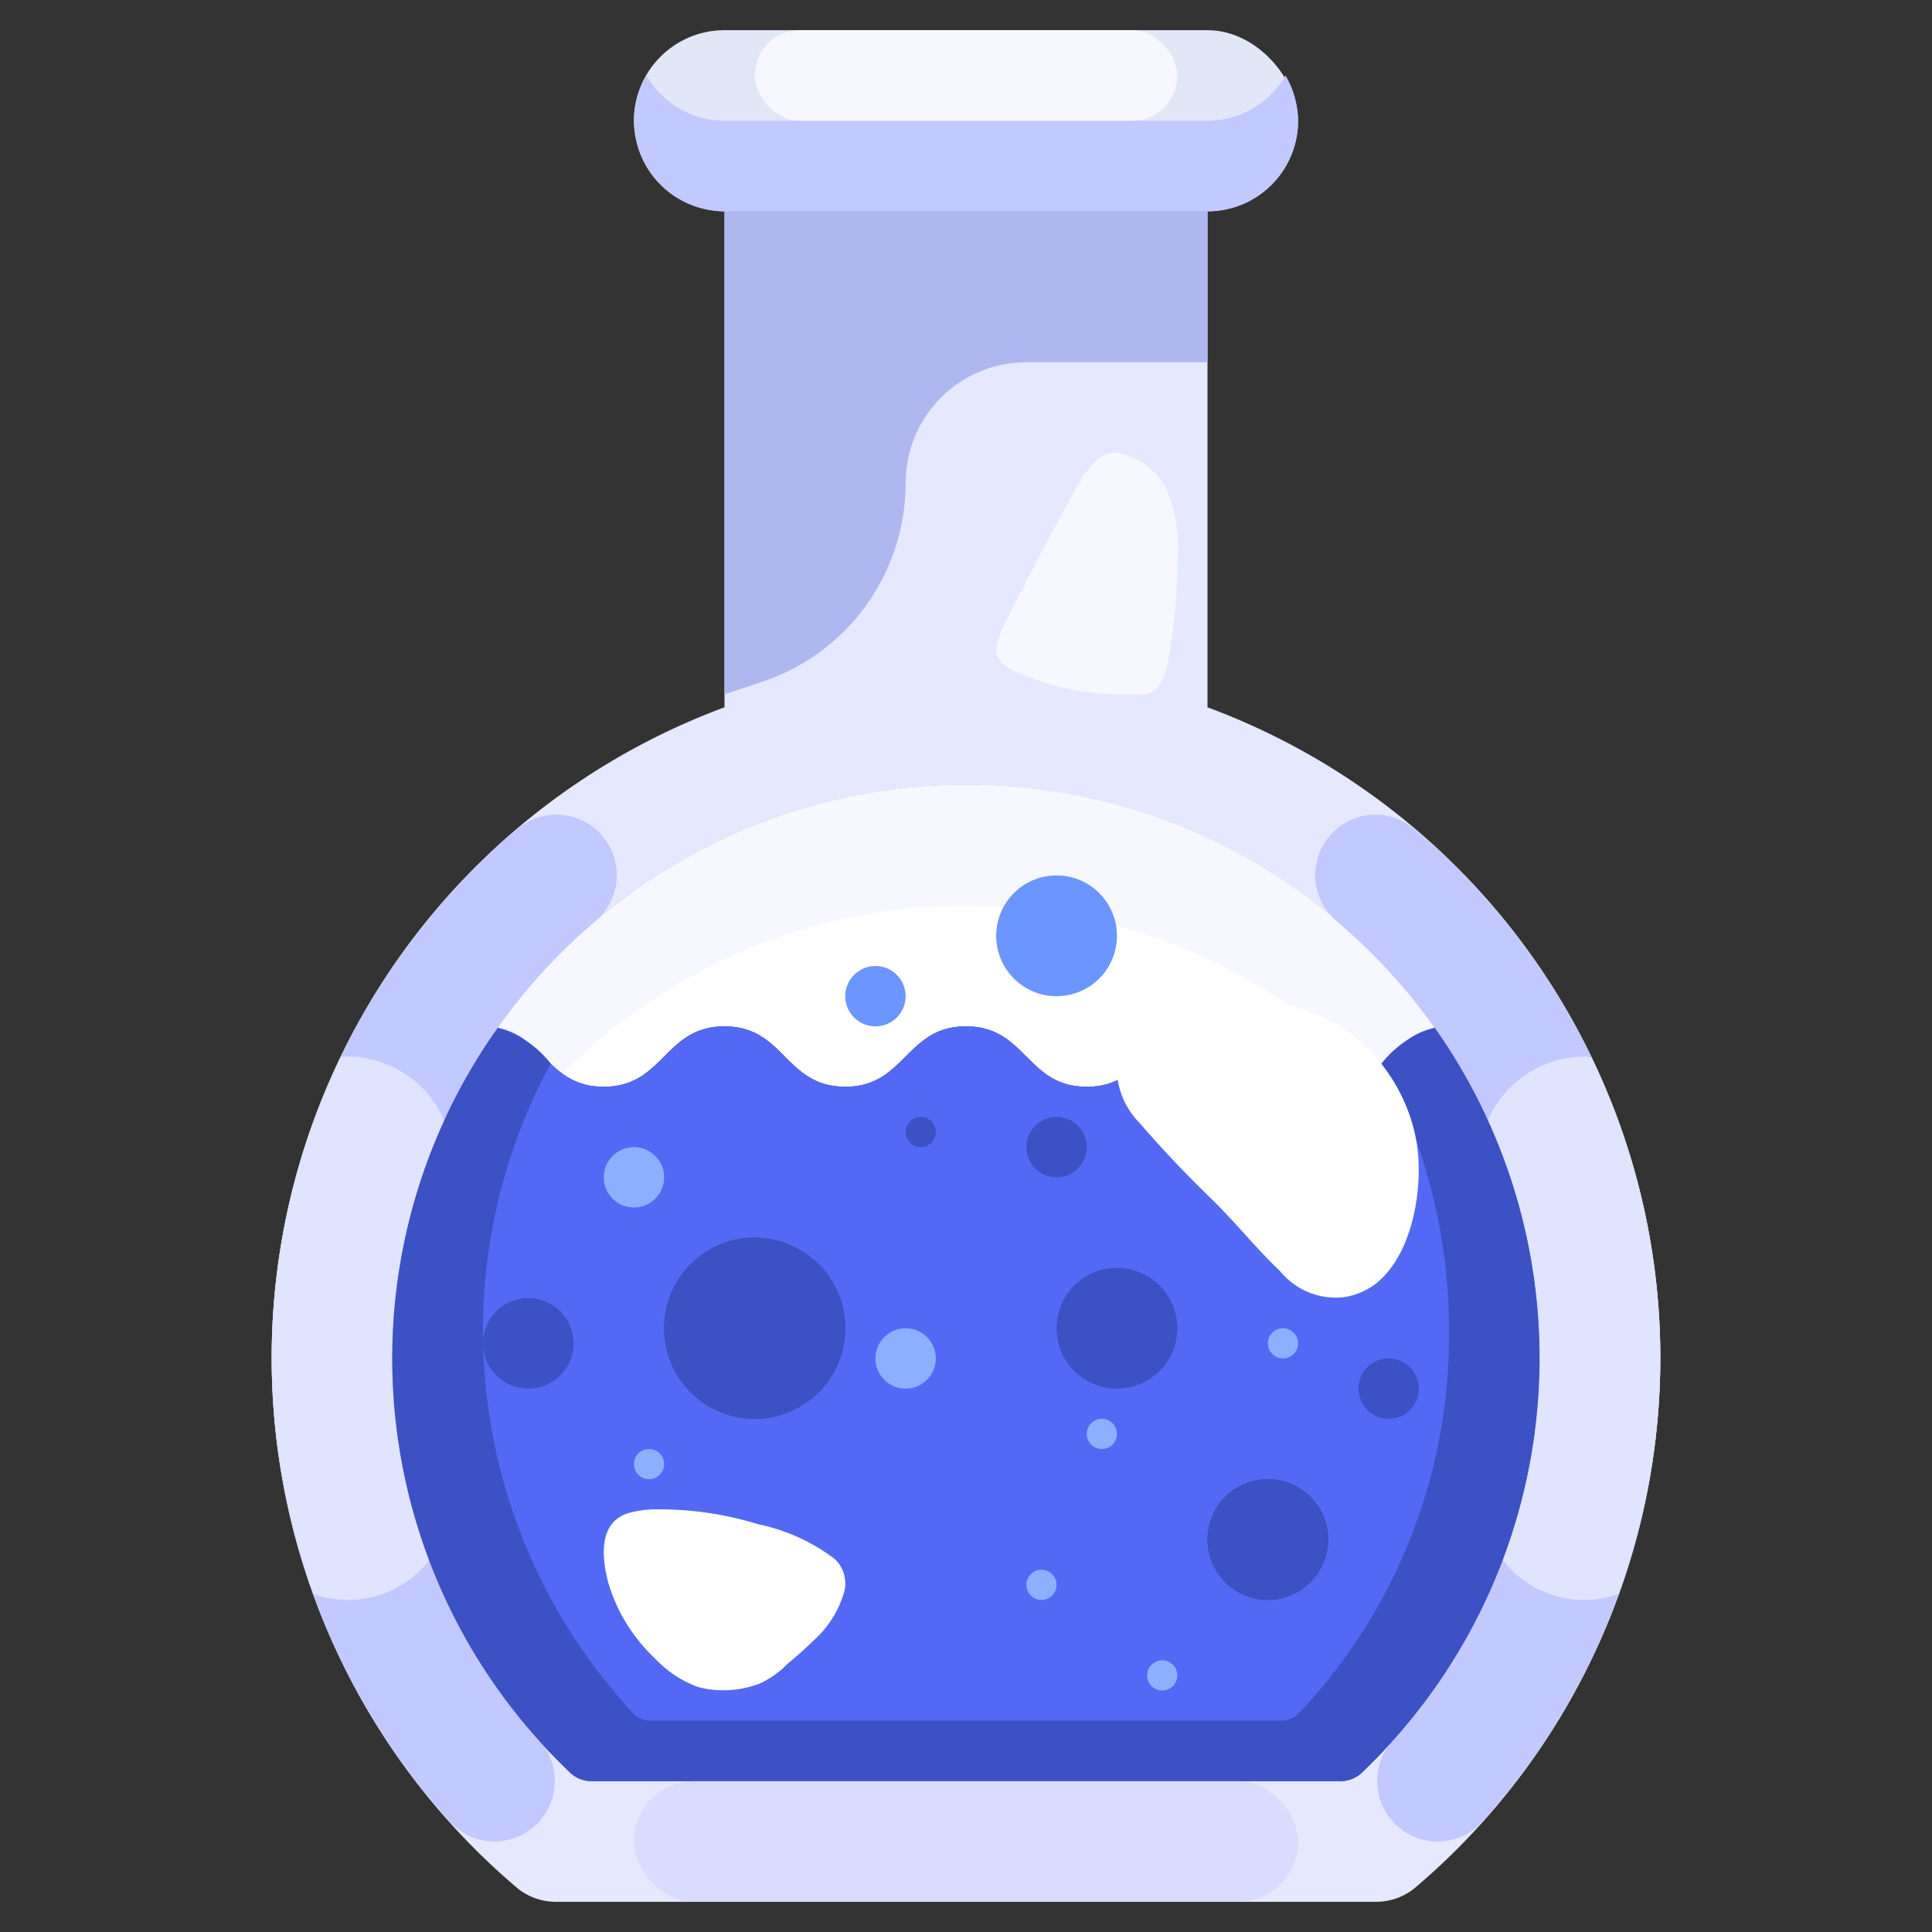 <svg height="512" viewBox="0 0 64 64" width="512" xmlns="http://www.w3.org/2000/svg"><rect x="0" y="0" width="64" height="64" fill="#333333" stroke="none"/><g id="_16-Flask" data-name="16-Flask"><circle cx="25" cy="44" fill="#3b51c4" r="3"/><circle cx="42" cy="51" fill="#3b51c4" r="2"/><path d="m33 7h7v16.43a23 23 0 0 1 6.87 39.11 2.017 2.017 0 0 1 -1.29.46h-27.16a2.017 2.017 0 0 1 -1.29-.46 23 23 0 0 1 6.87-39.11v-16.43zm-16.51 27.05a18.9 18.9 0 0 0 2.4 24.67 1.017 1.017 0 0 0 .7.28h24.82a1.017 1.017 0 0 0 .7-.28 18.983 18.983 0 1 0 -28.62-24.67z" fill="#e6e8ff"/><path d="m47.53 34.05c-1.54.28-1.7 1.95-3.53 1.95-2 0-2-2-4-2s-2 2-4 2-2-2-4-2-2 2-4 2-2-2-4-2-2 2-4 2c-1.82 0-1.98-1.66-3.51-1.95a18.981 18.981 0 0 1 31.04 0z" fill="#fff"/><path d="m18.89 58.72a18.9 18.9 0 0 1 -2.4-24.67c1.53.29 1.69 1.95 3.51 1.95 2 0 2-2 4-2s2 2 4 2 2-2 4-2 2 2 4 2 2-2 4-2 2 2 4 2c1.83 0 1.99-1.67 3.53-1.95a18.962 18.962 0 0 1 -2.42 24.67 1.017 1.017 0 0 1 -.7.28h-24.82a1.017 1.017 0 0 1 -.7-.28zm25.11-7.72a2 2 0 1 0 -2 2 2.006 2.006 0 0 0 2-2zm-16-7a3 3 0 1 0 -3 3 3 3 0 0 0 3-3z" fill="#5369f5"/><rect fill="#e1e7f7" height="6" rx="3" width="22" x="21" y="1"/><path d="m29.85 30.12a18.956 18.956 0 0 1 15.55 5.418c.693-.516 1.115-1.3 2.133-1.488a18.981 18.981 0 0 0 -31.04 0c1.022.194 1.44.991 2.143 1.505a18.815 18.815 0 0 1 11.214-5.435z" fill="#f7f7ff"/><path d="m40 4h-16a2.987 2.987 0 0 1 -2.584-1.5 2.968 2.968 0 0 0 -.416 1.5 3 3 0 0 0 3 3h16a3 3 0 0 0 3-3 2.968 2.968 0 0 0 -.416-1.5 2.987 2.987 0 0 1 -2.584 1.5z" fill="#c2c9ff"/><path d="m47.62 61a2 2 0 0 1 -1.488-3.336 18.939 18.939 0 0 0 -1.844-27.14 2 2 0 1 1 2.59-3.048 22.941 22.941 0 0 1 2.232 32.86 2 2 0 0 1 -1.49.664z" fill="#c2c9ff"/><path d="m16.38 61a2 2 0 0 1 -1.49-.664 22.941 22.941 0 0 1 2.232-32.86 2 2 0 1 1 2.59 3.048 18.939 18.939 0 0 0 -1.844 27.14 2 2 0 0 1 -1.488 3.336z" fill="#c2c9ff"/><rect fill="#d9dcff" height="4" rx="2" width="22" x="21" y="59"/><path d="m24 23 1.257-.419a6.937 6.937 0 0 0 4.743-6.581 4 4 0 0 1 4-4h6v-5h-16z" fill="#afb7f0"/><path d="m11.5 35c-.072 0-.14.017-.211.021a22.779 22.779 0 0 0 -.9 17.782 3.4 3.4 0 0 0 3.836-1.13 18.872 18.872 0 0 1 .493-14.551 3.5 3.5 0 0 0 -3.218-2.122z" fill="#e0e4ff"/><path d="m52.711 35.021c-.071 0-.139-.021-.211-.021a3.5 3.5 0 0 0 -3.217 2.122 18.872 18.872 0 0 1 .493 14.551 3.4 3.4 0 0 0 3.836 1.13 22.779 22.779 0 0 0 -.9-17.782z" fill="#e0e4ff"/><path d="m47.53 34.05a3.368 3.368 0 0 0 -1.756 1.171 18.613 18.613 0 0 1 2.226 8.899 18.2 18.2 0 0 1 -4.96 12.622.817.817 0 0 1 -.589.258h-20.9a.819.819 0 0 1 -.59-.258 18.611 18.611 0 0 1 -2.72-21.512 3.416 3.416 0 0 0 -1.751-1.18 18.9 18.9 0 0 0 2.4 24.67 1.017 1.017 0 0 0 .7.28h24.82a1.017 1.017 0 0 0 .7-.28 18.962 18.962 0 0 0 2.42-24.67z" fill="#3b51c4"/><circle cx="30" cy="45" fill="#8cb0ff" r="1"/><circle cx="35" cy="38" fill="#3b51c4" r="1"/><circle cx="46" cy="46" fill="#3b51c4" r="1"/><circle cx="21" cy="39" fill="#8cb0ff" r="1"/><circle cx="29" cy="33" fill="#6b95ff" r="1"/><circle cx="30.5" cy="37.5" fill="#3b51c4" r=".5"/><g fill="#8cb0ff"><circle cx="34.5" cy="52.5" r=".5"/><circle cx="42.5" cy="44.5" r=".5"/><circle cx="21.5" cy="48.5" r=".5"/><circle cx="36.5" cy="47.5" r=".5"/><circle cx="38.5" cy="55.5" r=".5"/></g><circle cx="37" cy="44" fill="#3b51c4" r="2"/><circle cx="17.5" cy="44.5" fill="#3b51c4" r="1.5"/><circle cx="35" cy="31" fill="#6b95ff" r="2"/><path d="m35.774 15.961c-.817 1.42-1.567 2.887-2.316 4.354a5.585 5.585 0 0 0 -.405.926.866.866 0 0 0 -.046.384.812.812 0 0 0 .442.523 8.311 8.311 0 0 0 4.062.845c.383.013.681.049.932-.358a2.442 2.442 0 0 0 .271-.846 17.857 17.857 0 0 0 .281-3.073 5.046 5.046 0 0 0 -.372-2.563 2.353 2.353 0 0 0 -1.5-1.131c-.623-.138-1.041.402-1.349.939z" fill="#f7f7ff"/><path d="m37.134 34.285a2.533 2.533 0 0 0 -.131.84 2.607 2.607 0 0 0 .729 2.054q1.135 1.314 2.379 2.517c.793.767 1.482 1.646 2.283 2.4a2.389 2.389 0 0 0 2.1.878 2.334 2.334 0 0 0 .953-.358c1.327-.9 1.725-3.223 1.483-4.76a5.765 5.765 0 0 0 -2.591-3.892 7.754 7.754 0 0 0 -5.728-.708 2.839 2.839 0 0 0 -1.242.663 1.045 1.045 0 0 0 -.235.366z" fill="#fff"/><path d="m27.972 52.706a1.1 1.1 0 0 0 -.346-1.083 6.362 6.362 0 0 0 -2.526-1.135 10.987 10.987 0 0 0 -3.269-.488 3.424 3.424 0 0 0 -1.031.128c-.993.322-.869 1.5-.639 2.339a5.667 5.667 0 0 0 1.559 2.494 3.658 3.658 0 0 0 1.418.929 3.356 3.356 0 0 0 2.015-.115 3.045 3.045 0 0 0 .932-.656q.476-.393.915-.821a3.407 3.407 0 0 0 .972-1.592z" fill="#fff"/><rect fill="#f7f7ff" height="3" rx="1.5" width="14" x="25" y="1"/></g></svg>